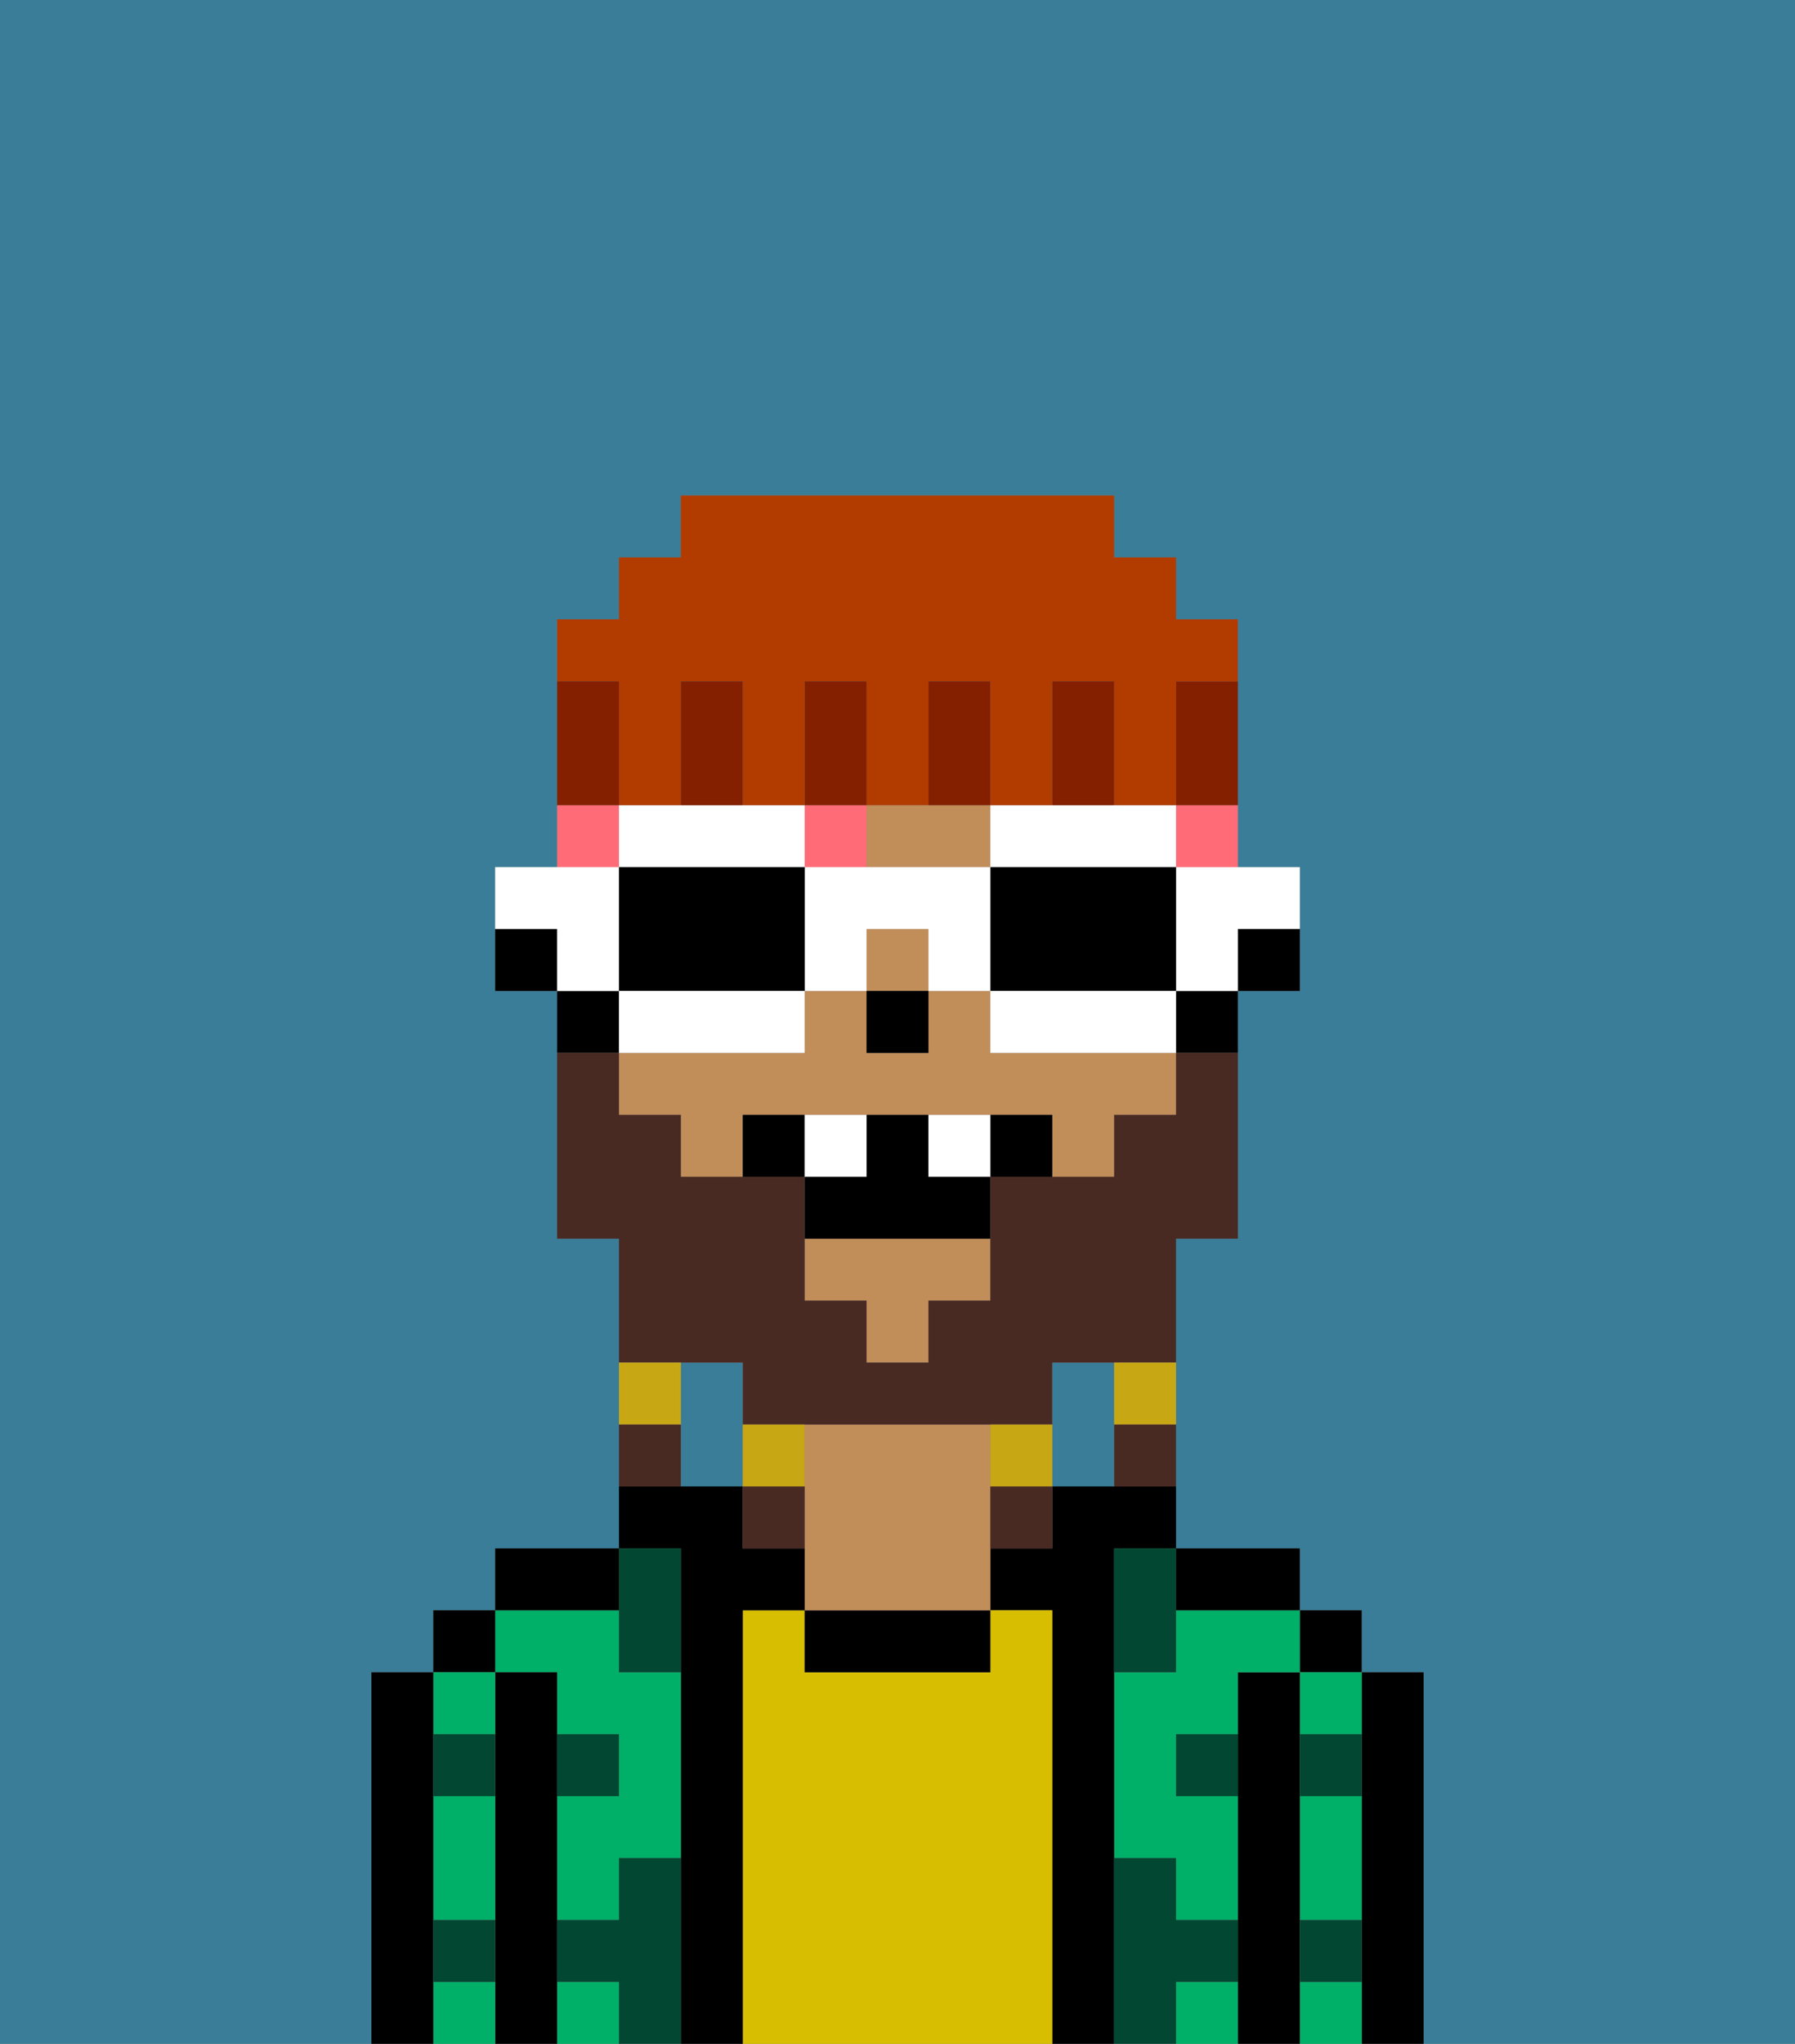 <svg xmlns="http://www.w3.org/2000/svg" viewBox="0 0 29 33"><rect x="0" y="0" width="29" height="33" fill="#808080" stroke="none"/><defs><style>polygon,rect,path{shape-rendering:crispedges;}.ma222-1{fill:#397d98;}.ma222-2{fill:#000000;}.ma222-3{fill:#00af68;}.ma222-4{fill:#d8be00;}.ma222-5{fill:#c18d59;}.ma222-6{fill:#014731;}.ma222-7{fill:#492a23;}.ma222-8{fill:#c8a715;}.ma222-9{fill:#ffffff;}.ma222-10{fill:#ff6c77;}.ma222-11{fill:#841f00;}.ma222-12{fill:#b23b00;}</style></defs><path class="ma222-1" d="M18,22H17v2h1V22Z"/><path class="ma222-1" d="M0,33H6V27H7V26H8V25h2V20H9V16H8V14H9V10h1V9h1V8h7V9h1v1h1v4h1v2H20v4H19v5h2v1h1v1h1v6h6V0H0Z"/><path class="ma222-1" d="M12,22H11v2h1V22Z"/><path class="ma222-2" d="M23,27H22v6h1V27Z"/><rect class="ma222-2" x="21" y="26" width="1" height="1"/><path class="ma222-3" d="M21,32v1h1V32Z"/><path class="ma222-3" d="M21,30v1h1V29H21Z"/><path class="ma222-3" d="M21,28h1V27H21Z"/><path class="ma222-2" d="M21,31V27H20v6h1V31Z"/><path class="ma222-3" d="M19,26v1H18v3h1v1h1V29H19V28h1V27h1V26H19Z"/><path class="ma222-3" d="M19,32v1h1V32Z"/><path class="ma222-2" d="M20,26h1V25H19v1Z"/><path class="ma222-2" d="M18,30V25h1V24H17v1H16v1h1v7h1V30Z"/><path class="ma222-4" d="M17,26H16v1H13V26H12v7h5V26Z"/><path class="ma222-2" d="M13,26v1h3V26H13Z"/><path class="ma222-5" d="M16,23H13v3h3V23Z"/><path class="ma222-2" d="M12,26h1V25H12V24H10v1h1v8h1V26Z"/><rect class="ma222-3" x="9" y="32" width="1" height="1"/><path class="ma222-3" d="M9,27v1h1v1H9v2h1V30h1V27H10V26H8v1Z"/><path class="ma222-2" d="M10,25H8v1h2Z"/><path class="ma222-2" d="M9,31V27H8v6H9V31Z"/><rect class="ma222-2" x="7" y="26" width="1" height="1"/><path class="ma222-3" d="M7,30v1H8V29H7Z"/><path class="ma222-3" d="M7,32v1H8V32Z"/><path class="ma222-3" d="M8,28V27H7v1Z"/><path class="ma222-2" d="M7,31V27H6v6H7V31Z"/><path class="ma222-6" d="M11,30H10v1H9v1h1v1h1V30Z"/><path class="ma222-6" d="M10,27h1V25H10v2Z"/><path class="ma222-6" d="M18,26v1h1V25H18Z"/><path class="ma222-6" d="M7,29H8V28H7Z"/><path class="ma222-6" d="M10,28H9v1h1Z"/><path class="ma222-6" d="M21,29h1V28H21Z"/><path class="ma222-6" d="M19,29h1V28H19Z"/><path class="ma222-6" d="M21,32h1V31H21Z"/><path class="ma222-6" d="M7,32H8V31H7Z"/><path class="ma222-6" d="M20,32V31H19V30H18v3h1V32Z"/><path class="ma222-2" d="M20,16h1V15H20Z"/><path class="ma222-5" d="M16,17V16H15v1H14V16H13v1H10v1h1v1h1V18h5v1h1V18h1V17H16Z"/><polygon class="ma222-5" points="13 21 14 21 14 22 15 22 15 21 16 21 16 20 13 20 13 21"/><rect class="ma222-5" x="14" y="15" width="1" height="1"/><path class="ma222-5" d="M15,14h1V13H14v1Z"/><path class="ma222-2" d="M19,17h1V16H19Z"/><path class="ma222-2" d="M10,16H9v1h1Z"/><path class="ma222-2" d="M8,15v1H9V15Z"/><rect class="ma222-2" x="14" y="16" width="1" height="1"/><path class="ma222-7" d="M12,22v1h5V22h2V20h1V17H19v1H18v1H16v2H15v1H14V21H13V19H11V18H10V17H9v3h1v2h2Z"/><path class="ma222-8" d="M18,23h1V22H18Z"/><path class="ma222-7" d="M18,24h1V23H18Z"/><path class="ma222-8" d="M16,23v1h1V23Z"/><path class="ma222-7" d="M16,25h1V24H16Z"/><path class="ma222-8" d="M13,23H12v1h1Z"/><path class="ma222-7" d="M12,24v1h1V24Z"/><path class="ma222-8" d="M11,22H10v1h1Z"/><path class="ma222-7" d="M11,23H10v1h1Z"/><path class="ma222-2" d="M12,18v1h1V18Z"/><path class="ma222-2" d="M16,18v1h1V18Z"/><path class="ma222-2" d="M15,18H14v1H13v1h3V19H15Z"/><path class="ma222-9" d="M14,18H13v1h1Z"/><path class="ma222-9" d="M15,18v1h1V18Z"/><path class="ma222-10" d="M19,14h1V13H19Z"/><rect class="ma222-10" x="13" y="13" width="1" height="1"/><path class="ma222-10" d="M10,13H9v1h1Z"/><path class="ma222-9" d="M19,15v1h1V15h1V14H19Z"/><path class="ma222-9" d="M17,14h2V13H16v1Z"/><path class="ma222-2" d="M16,14v2h3V14H16Z"/><path class="ma222-9" d="M18,16H16v1h3V16Z"/><path class="ma222-9" d="M15,14H13v2h1V15h1v1h1V14Z"/><path class="ma222-9" d="M13,14V13H10v1h3Z"/><path class="ma222-2" d="M13,16V14H10v2h3Z"/><path class="ma222-9" d="M13,17V16H10v1h3Z"/><path class="ma222-9" d="M10,15V14H8v1H9v1h1Z"/><path class="ma222-11" d="M19,12v1h1V11H19Z"/><path class="ma222-12" d="M10,12v1h1V11h1v2h1V11h1v2h1V11h1v2h1V11h1v2h1V11h1V10H19V9H18V8H11V9H10v1H9v1h1Z"/><path class="ma222-11" d="M18,12V11H17v2h1Z"/><path class="ma222-11" d="M16,12V11H15v2h1Z"/><path class="ma222-11" d="M14,12V11H13v2h1Z"/><path class="ma222-11" d="M12,12V11H11v2h1Z"/><path class="ma222-11" d="M10,12V11H9v2h1Z"/></svg>